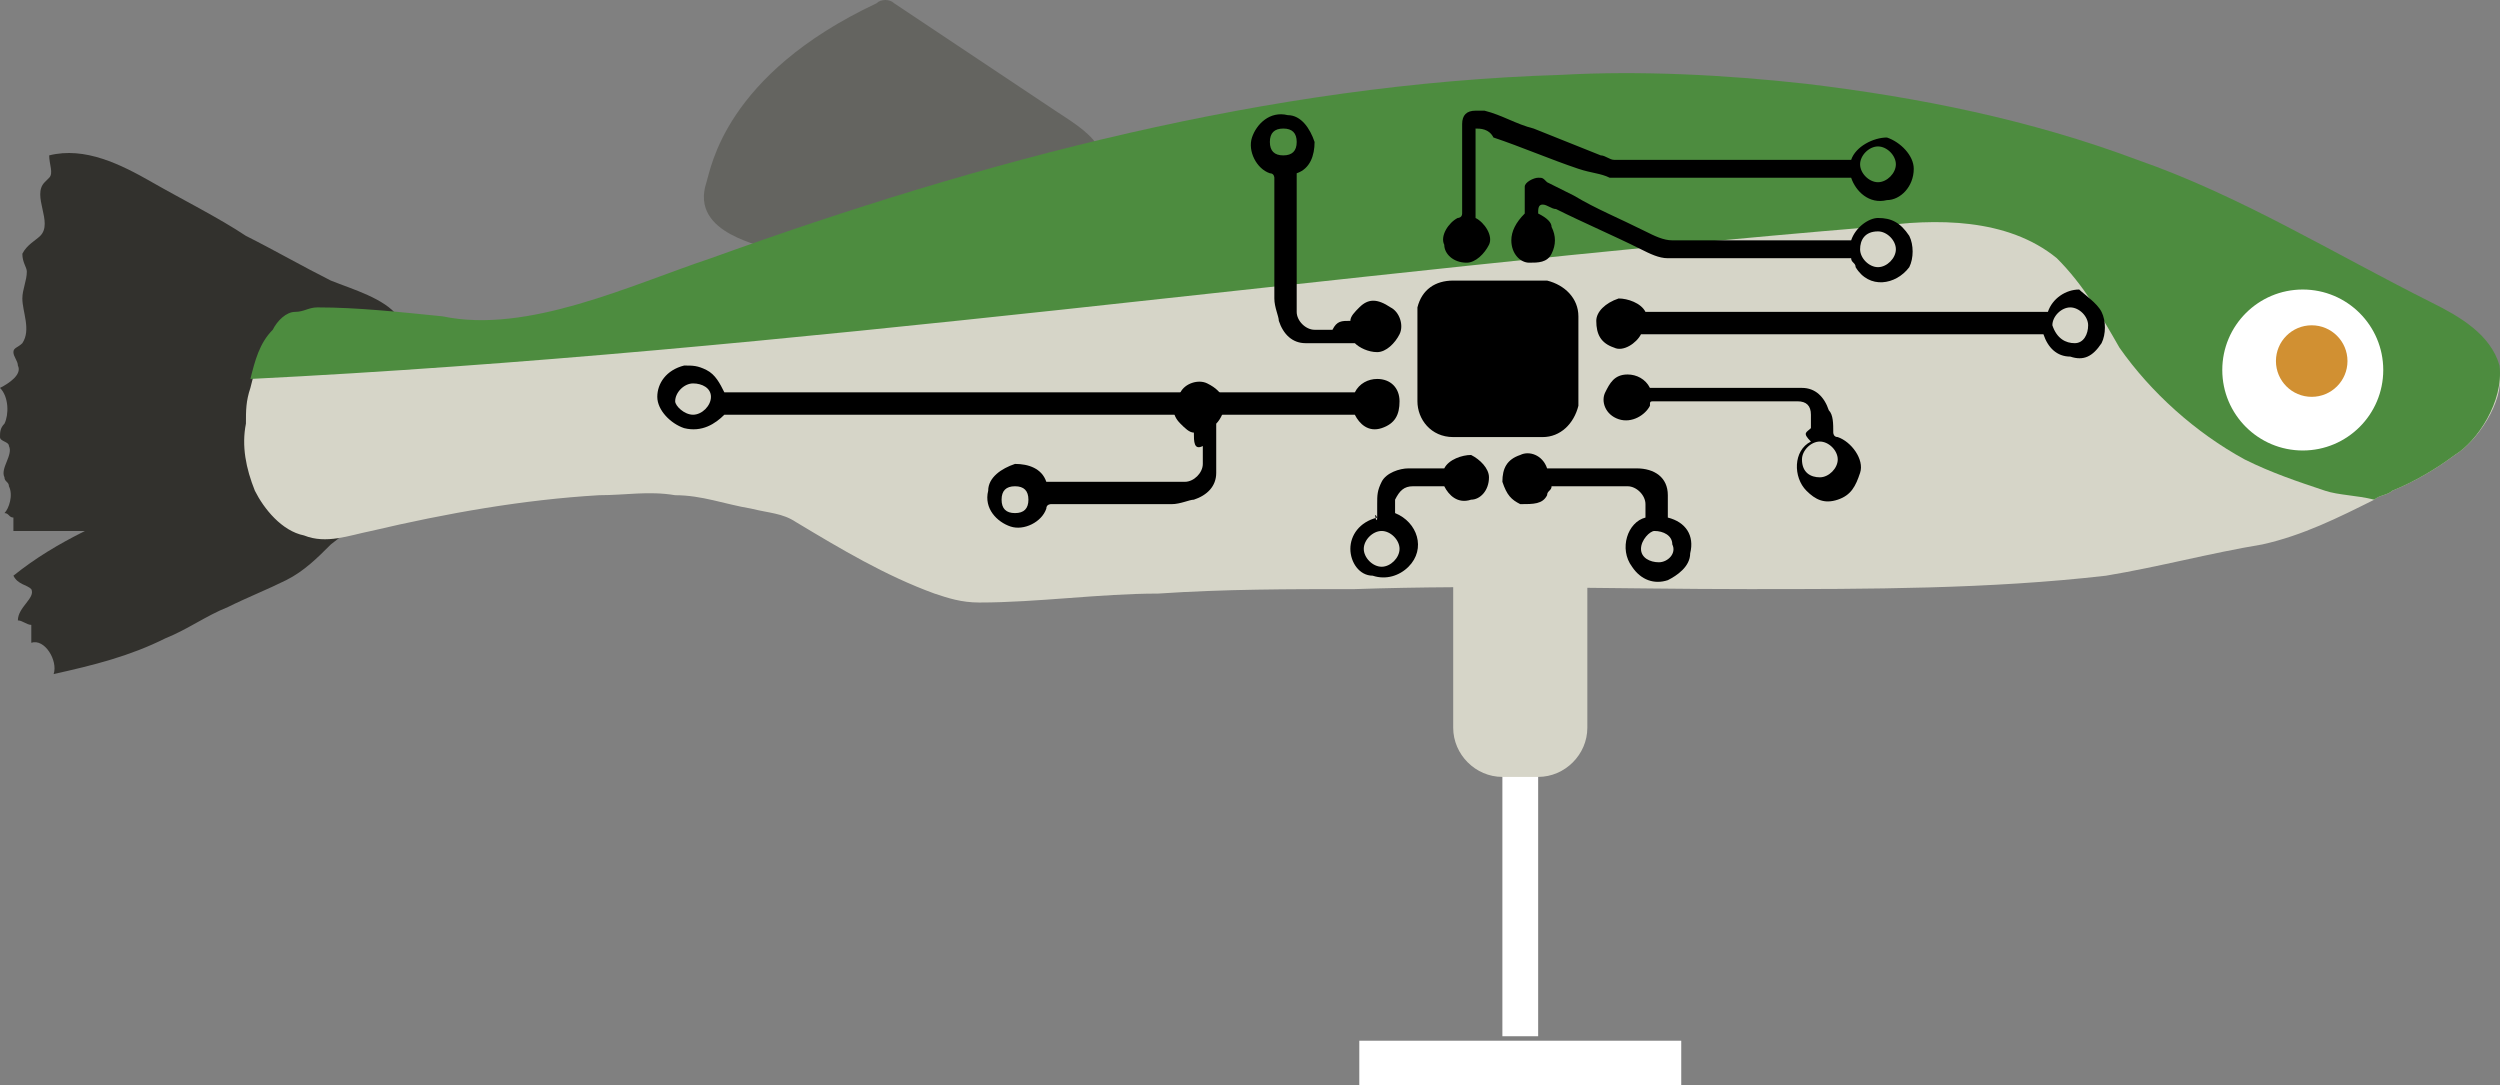 <?xml version="1.0" encoding="UTF-8" standalone="no"?>
<!-- Generator: Adobe Illustrator 17.1.0, SVG Export Plug-In . SVG Version: 6.00 Build 0)  -->

<svg
   xmlns:dc="http://purl.org/dc/elements/1.1/"
   xmlns:cc="http://creativecommons.org/ns#"
   xmlns:rdf="http://www.w3.org/1999/02/22-rdf-syntax-ns#"
   xmlns:svg="http://www.w3.org/2000/svg"
   xmlns="http://www.w3.org/2000/svg"
   xmlns:sodipodi="http://sodipodi.sourceforge.net/DTD/sodipodi-0.dtd"
   xmlns:inkscape="http://www.inkscape.org/namespaces/inkscape"
   version="1.1"
   id="Calque_1"
   x="0px"
   y="0px"
   viewBox="0 0 55.911 24.275"
   enable-background="new 0 0 87.5 47.2"
   xml:space="preserve"
   inkscape:version="0.48.4 r9939"
   width="100%"
   height="100%"
   sodipodi:docname="ribot.svg"><rect x="0" y="0" width="55.911" height="24.275" fill="#808080" stroke="none"/><defs
     id="defs45" /><sodipodi:namedview
     pagecolor="#ffffff"
     bordercolor="#666666"
     borderopacity="1"
     objecttolerance="10"
     gridtolerance="10"
     guidetolerance="10"
     inkscape:pageopacity="0"
     inkscape:pageshadow="2"
     inkscape:window-width="640"
     inkscape:window-height="480"
     id="namedview43"
     showgrid="false"
     fit-margin-top="0"
     fit-margin-left="0"
     fit-margin-right="0"
     fit-margin-bottom="0"
     inkscape:zoom="7.9542857"
     inkscape:cx="22.748728"
     inkscape:cy="20.064341"
     inkscape:window-x="57"
     inkscape:window-y="24"
     inkscape:window-maximized="0"
     inkscape:current-layer="g3" /><g
     id="g3"
     transform="translate(-15.8,-16.125)"><rect
       x="49.4"
       y="32.8"
       width="0.8"
       height="6.5"
       id="rect5"
       style="fill:#ffffff" /><rect
       x="46.2"
       y="39.4"
       width="7.2"
       height="1"
       id="rect7"
       style="fill:#ffffff" /><path
       d="m 19.2,20.2 c -0.7,-0.4 -1.5,-0.8 -2.3,-0.6 0,0.2 0.1,0.4 0,0.5 0,0 -0.1,0.1 -0.1,0.1 -0.3,0.3 0.2,0.9 -0.1,1.2 -0.1,0.1 -0.3,0.2 -0.4,0.4 0,0.2 0.1,0.3 0.1,0.4 0,0.2 -0.1,0.4 -0.1,0.6 0,0.3 0.2,0.7 0,1 -0.1,0.1 -0.2,0.1 -0.2,0.2 0,0.1 0.1,0.2 0.1,0.3 0.1,0.2 -0.2,0.4 -0.4,0.5 0.2,0.2 0.2,0.6 0.1,0.8 -0.1,0.1 -0.1,0.2 -0.1,0.3 0,0.1 0.2,0.1 0.2,0.2 0.1,0.2 -0.2,0.5 -0.1,0.7 0,0.1 0.1,0.1 0.1,0.2 0.1,0.2 0,0.5 -0.1,0.6 0.1,0 0.1,0.1 0.2,0.1 0,0.1 0,0.2 0,0.3 0.5,0 1,0 1.6,0 -0.6,0.3 -1.1,0.6 -1.6,1 0.1,0.2 0.3,0.2 0.4,0.3 0.1,0.2 -0.3,0.4 -0.3,0.7 0.1,0 0.2,0.1 0.3,0.1 0,0.1 0,0.2 0,0.4 0.3,-0.1 0.6,0.4 0.5,0.7 0.9,-0.2 1.7,-0.4 2.5,-0.8 0.5,-0.2 0.9,-0.5 1.4,-0.7 0.4,-0.2 0.9,-0.4 1.3,-0.6 0.4,-0.2 0.7,-0.5 1,-0.8 0.4,-0.3 0.8,-0.7 1.2,-1 0.1,-0.1 0.2,-0.2 0.3,-0.3 0.1,-0.1 0.2,-0.3 0.2,-0.5 0.2,-0.7 0.2,-1.4 0.1,-2.1 0,-0.4 -0.1,-0.9 -0.3,-1.2 -0.3,-0.4 -1,-0.6 -1.5,-0.8 -0.6,-0.3 -1.3,-0.7 -1.9,-1 -0.6,-0.4 -1.4,-0.8 -2.1,-1.2 z"
       id="path9"
       inkscape:connector-curvature="0"
       style="fill:#32312d" /><path
       d="M 39.4,18.6 C 38.2,17.8 37,17 35.8,16.2 c -0.1,-0.1 -0.3,-0.1 -0.4,0 -3.4,1.6 -3.7,3.7 -3.8,4 -0.4,1.2 1.4,1.4 1.3,1.5 -0.1,0.1 -0.9,1 -0.8,1.1 0,0 0,0 0,0 0,0 0,0 0,0.1 0,0.2 0.1,0.4 0.3,0.4 0.7,0.1 1.5,-0.1 2.2,-0.4 0.9,-0.3 1.7,-0.8 2.5,-1.3 0.5,-0.2 0.9,-0.5 1.4,-0.7 0.4,-0.2 1,-0.3 1.4,-0.5 1.2,-0.8 0.1,-1.4 -0.5,-1.8 z"
       id="path11"
       inkscape:connector-curvature="0"
       style="fill:#646460" /><path
       d="m 70.7,26.3 c -0.4,0.3 -0.9,0.6 -1.4,0.8 -0.1,0.1 -0.3,0.1 -0.4,0.2 -0.8,0.4 -1.6,0.8 -2.5,1 -1.2,0.2 -2.3,0.5 -3.5,0.7 -2.6,0.3 -5.3,0.3 -8,0.3 -2.9,0 -5.9,-0.1 -8.8,0 -1.5,0 -2.9,0 -4.4,0.1 -1.3,0 -2.7,0.2 -4,0.2 -0.4,0 -0.7,-0.1 -1,-0.2 -1.1,-0.4 -2.1,-1 -3.1,-1.6 -0.3,-0.2 -0.6,-0.2 -1,-0.3 -0.6,-0.1 -1.1,-0.3 -1.7,-0.3 -0.6,-0.1 -1.1,0 -1.7,0 -1.7,0.1 -3.4,0.4 -5.1,0.8 -0.5,0.1 -1,0.3 -1.5,0.1 -0.5,-0.1 -0.9,-0.6 -1.1,-1 -0.2,-0.5 -0.3,-1 -0.2,-1.5 0,-0.3 0,-0.5 0.1,-0.8 0.1,-0.4 0.2,-0.8 0.5,-1.1 0.1,-0.2 0.3,-0.4 0.5,-0.4 0.2,0 0.3,-0.1 0.5,-0.1 0.9,0 1.8,0.1 2.8,0.2 1.9,0.4 4.2,-0.7 6,-1.3 6.1,-2.2 12.5,-3.9 19,-4.1 1.8,-0.1 3.7,0 5.5,0.2 2.5,0.3 5,0.8 7.4,1.7 2.3,0.8 4.4,2.1 6.6,3.2 0.6,0.3 1.3,0.7 1.5,1.4 0.1,0.6 -0.5,1.5 -1,1.8 z"
       id="path13"
       inkscape:connector-curvature="0"
       style="fill:#d6d5c8" /><path
       d="m 70.7,26.3 c -0.4,0.3 -0.9,0.6 -1.4,0.8 -0.1,0.1 -0.3,0.1 -0.4,0.2 -0.4,-0.1 -0.8,-0.1 -1.1,-0.2 -0.6,-0.2 -1.2,-0.4 -1.8,-0.7 -1.1,-0.6 -2.1,-1.5 -2.8,-2.5 -0.4,-0.7 -0.8,-1.4 -1.4,-2 -1.1,-0.9 -2.7,-0.9 -4.1,-0.7 -12.1,1 -24.2,2.8 -36.3,3.4 0.1,-0.4 0.2,-0.8 0.5,-1.1 0.1,-0.2 0.3,-0.4 0.5,-0.4 0.2,0 0.3,-0.1 0.5,-0.1 0.9,0 1.8,0.1 2.8,0.2 1.9,0.4 4.2,-0.7 6,-1.3 6.1,-2.2 12.5,-3.9 19,-4.1 1.8,-0.1 3.7,0 5.5,0.2 2.5,0.3 5,0.8 7.4,1.7 2.3,0.8 4.4,2.1 6.6,3.2 0.6,0.3 1.3,0.7 1.5,1.4 0.1,0.8 -0.5,1.7 -1,2 z"
       id="path15"
       inkscape:connector-curvature="0"
       style="fill:#4d8c3f" /><circle
       cx="67.3"
       cy="24.4"
       r="1.8"
       id="circle17"
       d="m 69.1,24.4 c 0,0.994 -0.806,1.8 -1.8,1.8 -0.994,0 -1.8,-0.806 -1.8,-1.8 0,-0.994 0.806,-1.8 1.8,-1.8 0.994,0 1.8,0.806 1.8,1.8 z"
       sodipodi:cx="67.300003"
       sodipodi:cy="24.4"
       sodipodi:rx="1.8"
       sodipodi:ry="1.8"
       style="fill:#ffffff" /><circle
       cx="67.5"
       cy="24.2"
       r="0.8"
       id="circle19"
       d="m 68.3,24.2 c 0,0.442 -0.358,0.8 -0.8,0.8 -0.442,0 -0.8,-0.358 -0.8,-0.8 0,-0.442 0.358,-0.8 0.8,-0.8 0.442,0 0.8,0.358 0.8,0.8 z"
       sodipodi:cx="67.5"
       sodipodi:cy="24.200001"
       sodipodi:rx="0.80000001"
       sodipodi:ry="0.80000001"
       style="fill:#d19032" /><path
       d="m 49.3,25.9 c 0.3,0 0.7,0 1,0 0.4,0 0.7,-0.3 0.8,-0.7 0,0 0,-0.1 0,-0.1 0,-0.6 0,-1.3 0,-1.9 0,-0.4 -0.3,-0.7 -0.7,-0.8 0,0 -0.1,0 -0.2,0 -0.6,0 -1.3,0 -1.9,0 -0.4,0 -0.7,0.2 -0.8,0.6 0,0.1 0,0.1 0,0.2 0,0.6 0,1.3 0,1.9 0,0.4 0.3,0.8 0.8,0.8 0.4,0 0.7,0 1,0 z"
       id="path21"
       inkscape:connector-curvature="0" /><path
       d="m 48.8,19 c 0,0.6 0,1.3 0,1.9 0,0 0,0 0,0.1 0.2,0.1 0.4,0.4 0.3,0.6 -0.1,0.2 -0.3,0.4 -0.5,0.4 -0.3,0 -0.5,-0.2 -0.5,-0.4 -0.1,-0.2 0.1,-0.5 0.3,-0.6 0,0 0.1,0 0.1,-0.1 0,-0.6 0,-1.3 0,-1.9 0,0 0,-0.1 0,-0.1 0,-0.2 0.1,-0.3 0.3,-0.3 0.1,0 0.1,0 0.2,0 0.4,0.1 0.7,0.3 1.1,0.4 0.5,0.2 1,0.4 1.5,0.6 0.1,0 0.2,0.1 0.3,0.1 0.6,0 4.6,0 5.2,0 0,0 0,0 0.1,0 0.1,-0.3 0.5,-0.5 0.8,-0.5 0.3,0.1 0.6,0.4 0.6,0.7 0,0.4 -0.3,0.7 -0.6,0.7 -0.4,0.1 -0.7,-0.2 -0.8,-0.5 0,0 0,0 -0.1,0 -0.6,0 -4.6,0 -5.2,0 0,0 -0.1,0 -0.1,0 C 51.6,20 51.4,20 51.1,19.9 50.5,19.7 49.8,19.4 49.2,19.2 49.1,19 48.9,19 48.8,19 c 0,0 0,0 0,0 z m 9,1.2 c 0.2,0 0.4,-0.2 0.4,-0.4 0,-0.2 -0.2,-0.4 -0.4,-0.4 -0.2,0 -0.4,0.2 -0.4,0.4 0,0.2 0.2,0.4 0.4,0.4 z"
       id="path23"
       inkscape:connector-curvature="0" /><path
       d="m 56.3,25.7 c 0,-1 0,1 0,0 0,-0.1 0,-0.2 0,-0.3 0,-0.2 -0.1,-0.3 -0.3,-0.3 0,0 -0.1,0 -0.1,0 -0.3,0 -2.7,0 -3.1,0 -0.1,0 -0.1,0 -0.1,0.1 -0.1,0.2 -0.4,0.4 -0.7,0.3 -0.3,-0.1 -0.4,-0.4 -0.3,-0.6 0.1,-0.2 0.2,-0.4 0.5,-0.4 0.2,0 0.4,0.1 0.5,0.3 0,0 0,0 0.1,0 0.2,0 0.4,0 0.6,0 0.2,0 2.5,0 2.7,0 0.3,0 0.5,0.2 0.6,0.5 0.1,0.1 0.1,0.3 0.1,0.5 0,1 0,-1 0,0 0,0 0,0.1 0.1,0.1 0.3,0.1 0.6,0.5 0.5,0.8 -0.1,0.3 -0.2,0.5 -0.5,0.6 -0.3,0.1 -0.5,0 -0.7,-0.2 -0.3,-0.3 -0.3,-0.9 0.1,-1.1 -0.2,-0.2 -0.1,-0.2 0,-0.3 0,0.1 0,0 0,0 z m 0.2,1.1 c 0.2,0 0.4,-0.2 0.4,-0.4 0,-0.2 -0.2,-0.4 -0.4,-0.4 -0.2,0 -0.4,0.2 -0.4,0.4 0,0.3 0.2,0.4 0.4,0.4 z"
       id="path25"
       inkscape:connector-curvature="0" /><path
       d="m 46,23.3 c 0,0 0,0 0,0 0,-0.1 0.1,-0.2 0.2,-0.3 0.2,-0.2 0.4,-0.2 0.7,0 0.2,0.1 0.3,0.4 0.2,0.6 -0.1,0.2 -0.3,0.4 -0.5,0.4 -0.2,0 -0.4,-0.1 -0.5,-0.2 0,0 0,0 -0.1,0 -0.3,0 -0.6,0 -1,0 -0.3,0 -0.5,-0.2 -0.6,-0.5 0,-0.1 -0.1,-0.3 -0.1,-0.5 0,-0.9 0,-1.8 0,-2.7 0,0 0,-0.1 -0.1,-0.1 -0.3,-0.1 -0.5,-0.5 -0.4,-0.8 0.1,-0.3 0.4,-0.6 0.8,-0.5 0.3,0 0.5,0.3 0.6,0.6 0,0.3 -0.1,0.6 -0.4,0.7 0,0 0,0 0,0.1 0,0.9 0,1.8 0,2.7 0,0.1 0,0.2 0,0.3 0,0.2 0.2,0.4 0.4,0.4 0.1,0 0.2,0 0.4,0 0.1,-0.2 0.2,-0.2 0.4,-0.2 0,0 0,0 0,0 z m -1.5,-3.7 c 0.2,0 0.3,-0.1 0.3,-0.3 0,-0.2 -0.1,-0.3 -0.3,-0.3 -0.2,0 -0.3,0.1 -0.3,0.3 0,0.2 0.1,0.3 0.3,0.3 z"
       id="path27"
       inkscape:connector-curvature="0" /><path
       d="m 42.5,25.8 c 0,0 0,0 0,0 -0.1,0 -0.2,-0.1 -0.3,-0.2 -0.2,-0.2 -0.2,-0.4 0,-0.7 0.1,-0.2 0.4,-0.3 0.6,-0.2 0.2,0.1 0.3,0.2 0.4,0.4 0,0.2 -0.1,0.4 -0.2,0.5 0,0 0,0 0,0.1 0,0.3 0,0.6 0,1 0,0.3 -0.2,0.5 -0.5,0.6 -0.1,0 -0.3,0.1 -0.5,0.1 -0.9,0 -1.8,0 -2.7,0 0,0 -0.1,0 -0.1,0.1 -0.1,0.3 -0.5,0.5 -0.8,0.4 -0.3,-0.1 -0.6,-0.4 -0.5,-0.8 0,-0.3 0.3,-0.5 0.6,-0.6 0.3,0 0.6,0.1 0.7,0.4 0,0 0,0 0.1,0 0.9,0 1.8,0 2.7,0 0.1,0 0.2,0 0.3,0 0.2,0 0.4,-0.2 0.4,-0.4 0,-0.1 0,-0.2 0,-0.4 -0.2,0.1 -0.2,-0.1 -0.2,-0.3 0,0 0,0 0,0 z m -3.7,1.5 c 0,-0.2 -0.1,-0.3 -0.3,-0.3 -0.2,0 -0.3,0.1 -0.3,0.3 0,0.2 0.1,0.3 0.3,0.3 0.2,0 0.3,-0.1 0.3,-0.3 z"
       id="path29"
       inkscape:connector-curvature="0" /><path
       d="m 50.2,20.9 c 0,0 0,0 0,0 0.2,0.1 0.3,0.2 0.3,0.3 0.1,0.2 0.1,0.4 0,0.6 C 50.4,22 50.2,22 50,22 c -0.2,0 -0.4,-0.2 -0.4,-0.5 0,-0.2 0.1,-0.4 0.3,-0.6 0,0 0,0 0,-0.1 0,-0.1 0,-0.3 0,-0.4 0,0 0,-0.1 0,-0.1 0,-0.1 0.2,-0.2 0.3,-0.2 0.1,0 0.1,0 0.2,0.1 0.2,0.1 0.4,0.2 0.6,0.3 0.5,0.3 1,0.5 1.6,0.8 0.2,0.1 0.4,0.2 0.6,0.2 0.2,0 3.7,0 3.9,0 0,0 0,0 0.1,0 0.1,-0.3 0.4,-0.5 0.6,-0.5 0.3,0 0.5,0.1 0.7,0.4 0.1,0.2 0.1,0.5 0,0.7 -0.3,0.4 -0.9,0.5 -1.2,0 0,-0.1 -0.1,-0.1 -0.1,-0.2 -0.1,0 -0.2,0 -0.3,0 -0.1,0 -3.6,0 -3.8,0 -0.2,0 -0.4,-0.1 -0.6,-0.2 -0.6,-0.3 -1.3,-0.6 -1.9,-0.9 -0.1,0 -0.2,-0.1 -0.3,-0.1 -0.1,0 -0.1,0.1 -0.1,0.2 z m 7.2,0.8 c 0,0.2 0.2,0.4 0.4,0.4 0.2,0 0.4,-0.2 0.4,-0.4 0,-0.2 -0.2,-0.4 -0.4,-0.4 -0.3,0 -0.4,0.2 -0.4,0.4 z"
       id="path31"
       inkscape:connector-curvature="0" /><path
       d="m 51.5,26.6 c 0.3,0 0.6,0 0.9,0 0.4,0 0.7,0.2 0.7,0.6 0,0.1 0,0.3 0,0.4 0,0 0,0 0,0.1 0.4,0.1 0.6,0.4 0.5,0.8 0,0.3 -0.3,0.5 -0.5,0.6 -0.3,0.1 -0.6,0 -0.8,-0.3 -0.3,-0.4 -0.1,-1 0.3,-1.1 0,0 0,0 0,0 0,-0.1 0,-0.2 0,-0.3 0,-0.2 -0.2,-0.4 -0.4,-0.4 -0.6,0 -1.1,0 -1.7,0 0,0 0,0 0,0 0,0.1 -0.1,0.1 -0.1,0.2 -0.1,0.2 -0.3,0.2 -0.6,0.2 -0.2,-0.1 -0.3,-0.2 -0.4,-0.5 0,-0.3 0.1,-0.5 0.4,-0.6 0.2,-0.1 0.5,0 0.6,0.3 0,0 0,0 0.1,0 0.4,0 0.7,0 1,0 0,0 0,0 0,0 z m 1,1.8 c 0,0.2 0.2,0.3 0.4,0.3 0.2,0 0.4,-0.2 0.3,-0.4 0,-0.2 -0.2,-0.3 -0.4,-0.3 -0.1,0 -0.3,0.2 -0.3,0.4 z"
       id="path33"
       inkscape:connector-curvature="0" /><path
       d="m 46.6,27.7 c 0,-0.1 0,-0.2 0,-0.3 0,-0.2 0,-0.3 0.1,-0.5 0.1,-0.2 0.4,-0.3 0.6,-0.3 0.2,0 0.5,0 0.7,0 0,0 0.1,0 0.1,0 0.1,-0.2 0.4,-0.3 0.6,-0.3 0.2,0.1 0.4,0.3 0.4,0.5 0,0.3 -0.2,0.5 -0.4,0.5 -0.3,0.1 -0.5,-0.1 -0.6,-0.3 0,0 0,0 0,0 -0.2,0 -0.5,0 -0.7,0 -0.2,0 -0.3,0.1 -0.4,0.3 0,0 0,0.1 0,0.1 0,0.2 0,0 0,0.2 0,0 0,0 0,0 0.5,0.2 0.7,0.8 0.3,1.2 -0.2,0.2 -0.5,0.3 -0.8,0.2 -0.3,0 -0.5,-0.3 -0.5,-0.6 0,-0.3 0.2,-0.6 0.6,-0.7 -0.1,0 -0.1,0 0,0 -0.1,-0.2 0,0.2 0,0 0,0 0,0 0,0 z m 0.1,1.1 c 0.2,0 0.4,-0.2 0.4,-0.4 0,-0.2 -0.2,-0.4 -0.4,-0.4 -0.2,0 -0.4,0.2 -0.4,0.4 0,0.2 0.2,0.4 0.4,0.4 z"
       id="path35"
       inkscape:connector-curvature="0" /><path
       d="m 31.1,25.7 c -0.3,-0.1 -0.6,-0.4 -0.6,-0.7 0,-0.3 0.2,-0.6 0.6,-0.7 0.2,0 0.3,0 0.5,0.1 0.2,0.1 0.3,0.3 0.4,0.5 0,0 0,0 0,0 0.4,0 13.6,0 14.1,0 0,0 0,0 0,0 0.1,-0.2 0.3,-0.3 0.5,-0.3 0.3,0 0.5,0.2 0.5,0.5 0,0.3 -0.1,0.5 -0.4,0.6 -0.3,0.1 -0.5,-0.1 -0.6,-0.3 0,0 0,0 -0.1,0 -0.4,0 -13.6,0 -14,0 0,0 0,0 0,0 -0.2,0.2 -0.5,0.4 -0.9,0.3 z m 0.2,-0.3 c 0.2,0 0.4,-0.2 0.4,-0.4 0,-0.2 -0.2,-0.3 -0.4,-0.3 -0.2,0 -0.4,0.2 -0.4,0.4 0,0.1 0.2,0.3 0.4,0.3 z"
       id="path37"
       inkscape:connector-curvature="0" /><path
       d="m 62.8,23.1 c 0.1,0.2 0.1,0.5 0,0.7 -0.2,0.3 -0.4,0.4 -0.7,0.3 -0.3,0 -0.5,-0.2 -0.6,-0.5 0,0 0,0 -0.1,0 -0.3,0 -8.5,0 -8.8,0 0,0 0,0 -0.1,0 -0.1,0.2 -0.4,0.4 -0.6,0.3 -0.3,-0.1 -0.4,-0.3 -0.4,-0.6 0,-0.2 0.2,-0.4 0.5,-0.5 0.2,0 0.5,0.1 0.6,0.3 0,0 0,0 0.1,0 0.3,0 8.5,0 8.8,0 0,0 0,0 0.1,0 0.1,-0.3 0.4,-0.5 0.7,-0.5 0.1,0.1 0.4,0.3 0.5,0.5 z m -0.6,0.7 c 0.2,0 0.3,-0.2 0.3,-0.4 0,-0.2 -0.2,-0.4 -0.4,-0.4 -0.2,0 -0.4,0.2 -0.4,0.4 0.1,0.3 0.3,0.4 0.5,0.4 z"
       id="path39"
       inkscape:connector-curvature="0" /><path
       d="m 49.4,33.5 h 0.8 c 0.6,0 1.1,-0.5 1.1,-1.1 v -3.2 h -3 v 3.2 c 0,0.6 0.5,1.1 1.1,1.1 z"
       id="path41"
       inkscape:connector-curvature="0"
       style="fill:#d6d5c8" /></g></svg>